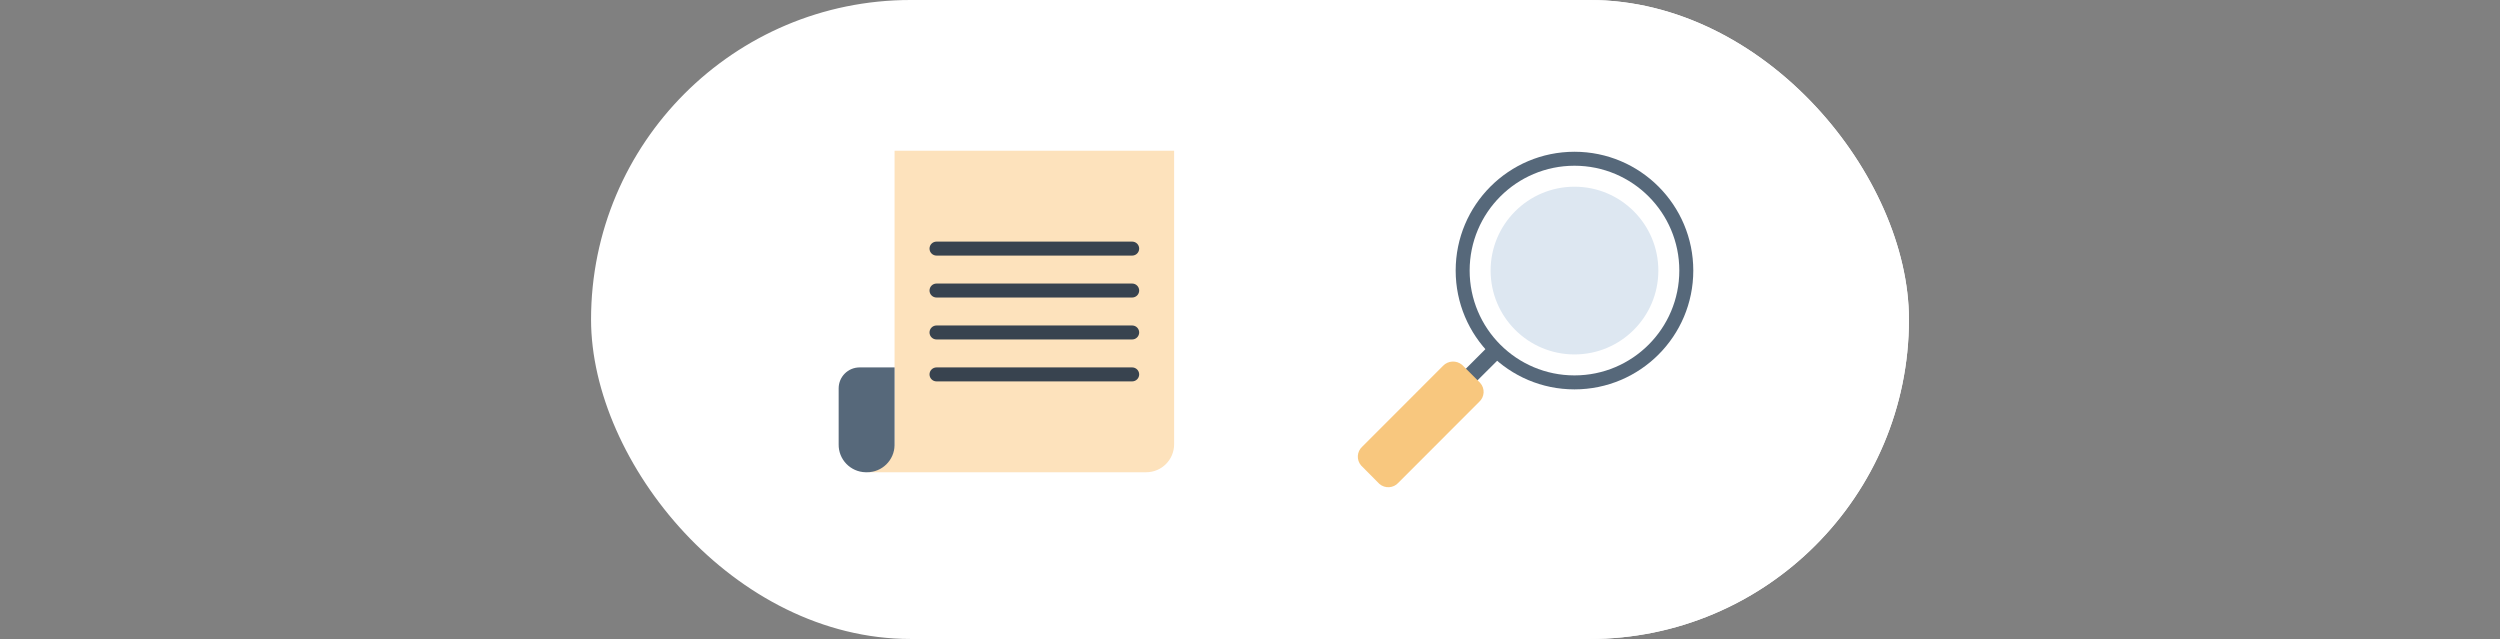 <svg width="313" height="80" viewBox="0 0 313 80" fill="none" xmlns="http://www.w3.org/2000/svg">
<rect x="0" y="0" width="313" height="80" fill="#808080" stroke="none"/>
<rect x="74" width="165" height="80" rx="40" fill="white"/>
<rect x="159" width="80" height="80" rx="40" fill="white"/>
<path d="M184.84 47.761L187.745 44.865L186.284 43.403L183.379 46.308L184.84 47.761Z" fill="#56687A"/>
<path d="M183.055 45.679C182.346 45.084 181.296 45.136 180.658 45.81L170.56 55.916C169.869 56.538 169.808 57.596 170.42 58.288C170.42 58.288 170.429 58.296 170.438 58.305L172.695 60.58C173.395 61.193 174.463 61.131 175.084 60.431L185.181 50.325C185.881 49.704 185.943 48.636 185.321 47.945C185.321 47.945 185.321 47.936 185.312 47.928L183.055 45.679V45.679Z" fill="#F8C77E"/>
<path d="M197.125 48.75C205.34 48.75 212 42.09 212 33.875C212 25.66 205.34 19 197.125 19C188.91 19 182.25 25.66 182.25 33.875C182.25 42.09 188.91 48.75 197.125 48.75Z" fill="#56687A"/>
<path d="M197.125 47C204.374 47 210.25 41.124 210.25 33.875C210.25 26.626 204.374 20.75 197.125 20.75C189.876 20.75 184 26.626 184 33.875C184 41.124 189.876 47 197.125 47Z" fill="white"/>
<path d="M197.125 44.375C202.924 44.375 207.625 39.674 207.625 33.875C207.625 28.076 202.924 23.375 197.125 23.375C191.326 23.375 186.625 28.076 186.625 33.875C186.625 39.674 191.326 44.375 197.125 44.375Z" fill="#DDE7F1"/>
<rect x="87" width="80" height="80" rx="40" fill="white"/>
<path d="M147 18.875H112V55.625C111.921 57.524 110.399 59.046 108.5 59.125H143.5C145.434 59.125 147 57.559 147 55.625V18.875Z" fill="#FDE2BC"/>
<path d="M141.75 32H117.25C116.769 32 116.375 31.606 116.375 31.125C116.375 30.644 116.769 30.25 117.25 30.25H141.75C142.231 30.25 142.625 30.644 142.625 31.125C142.625 31.606 142.231 32 141.75 32Z" fill="#38434F"/>
<path d="M141.75 37.25H117.25C116.769 37.25 116.375 36.856 116.375 36.375C116.375 35.894 116.769 35.5 117.25 35.5H141.75C142.231 35.5 142.625 35.894 142.625 36.375C142.625 36.856 142.231 37.25 141.75 37.25Z" fill="#38434F"/>
<path d="M141.75 42.5H117.25C116.769 42.5 116.375 42.106 116.375 41.625C116.375 41.144 116.769 40.75 117.25 40.75H141.75C142.231 40.75 142.625 41.144 142.625 41.625C142.625 42.106 142.231 42.5 141.75 42.5Z" fill="#38434F"/>
<path d="M141.75 47.75H117.25C116.769 47.75 116.375 47.356 116.375 46.875C116.375 46.394 116.769 46 117.25 46H141.75C142.231 46 142.625 46.394 142.625 46.875C142.625 47.356 142.231 47.75 141.75 47.75Z" fill="#38434F"/>
<path d="M112 46H107.625C106.172 46 105 47.172 105 48.625V55.625C104.965 57.515 106.47 59.081 108.36 59.125H108.561C110.434 59.125 111.965 57.62 112 55.748V46Z" fill="#56687A"/>
</svg>
